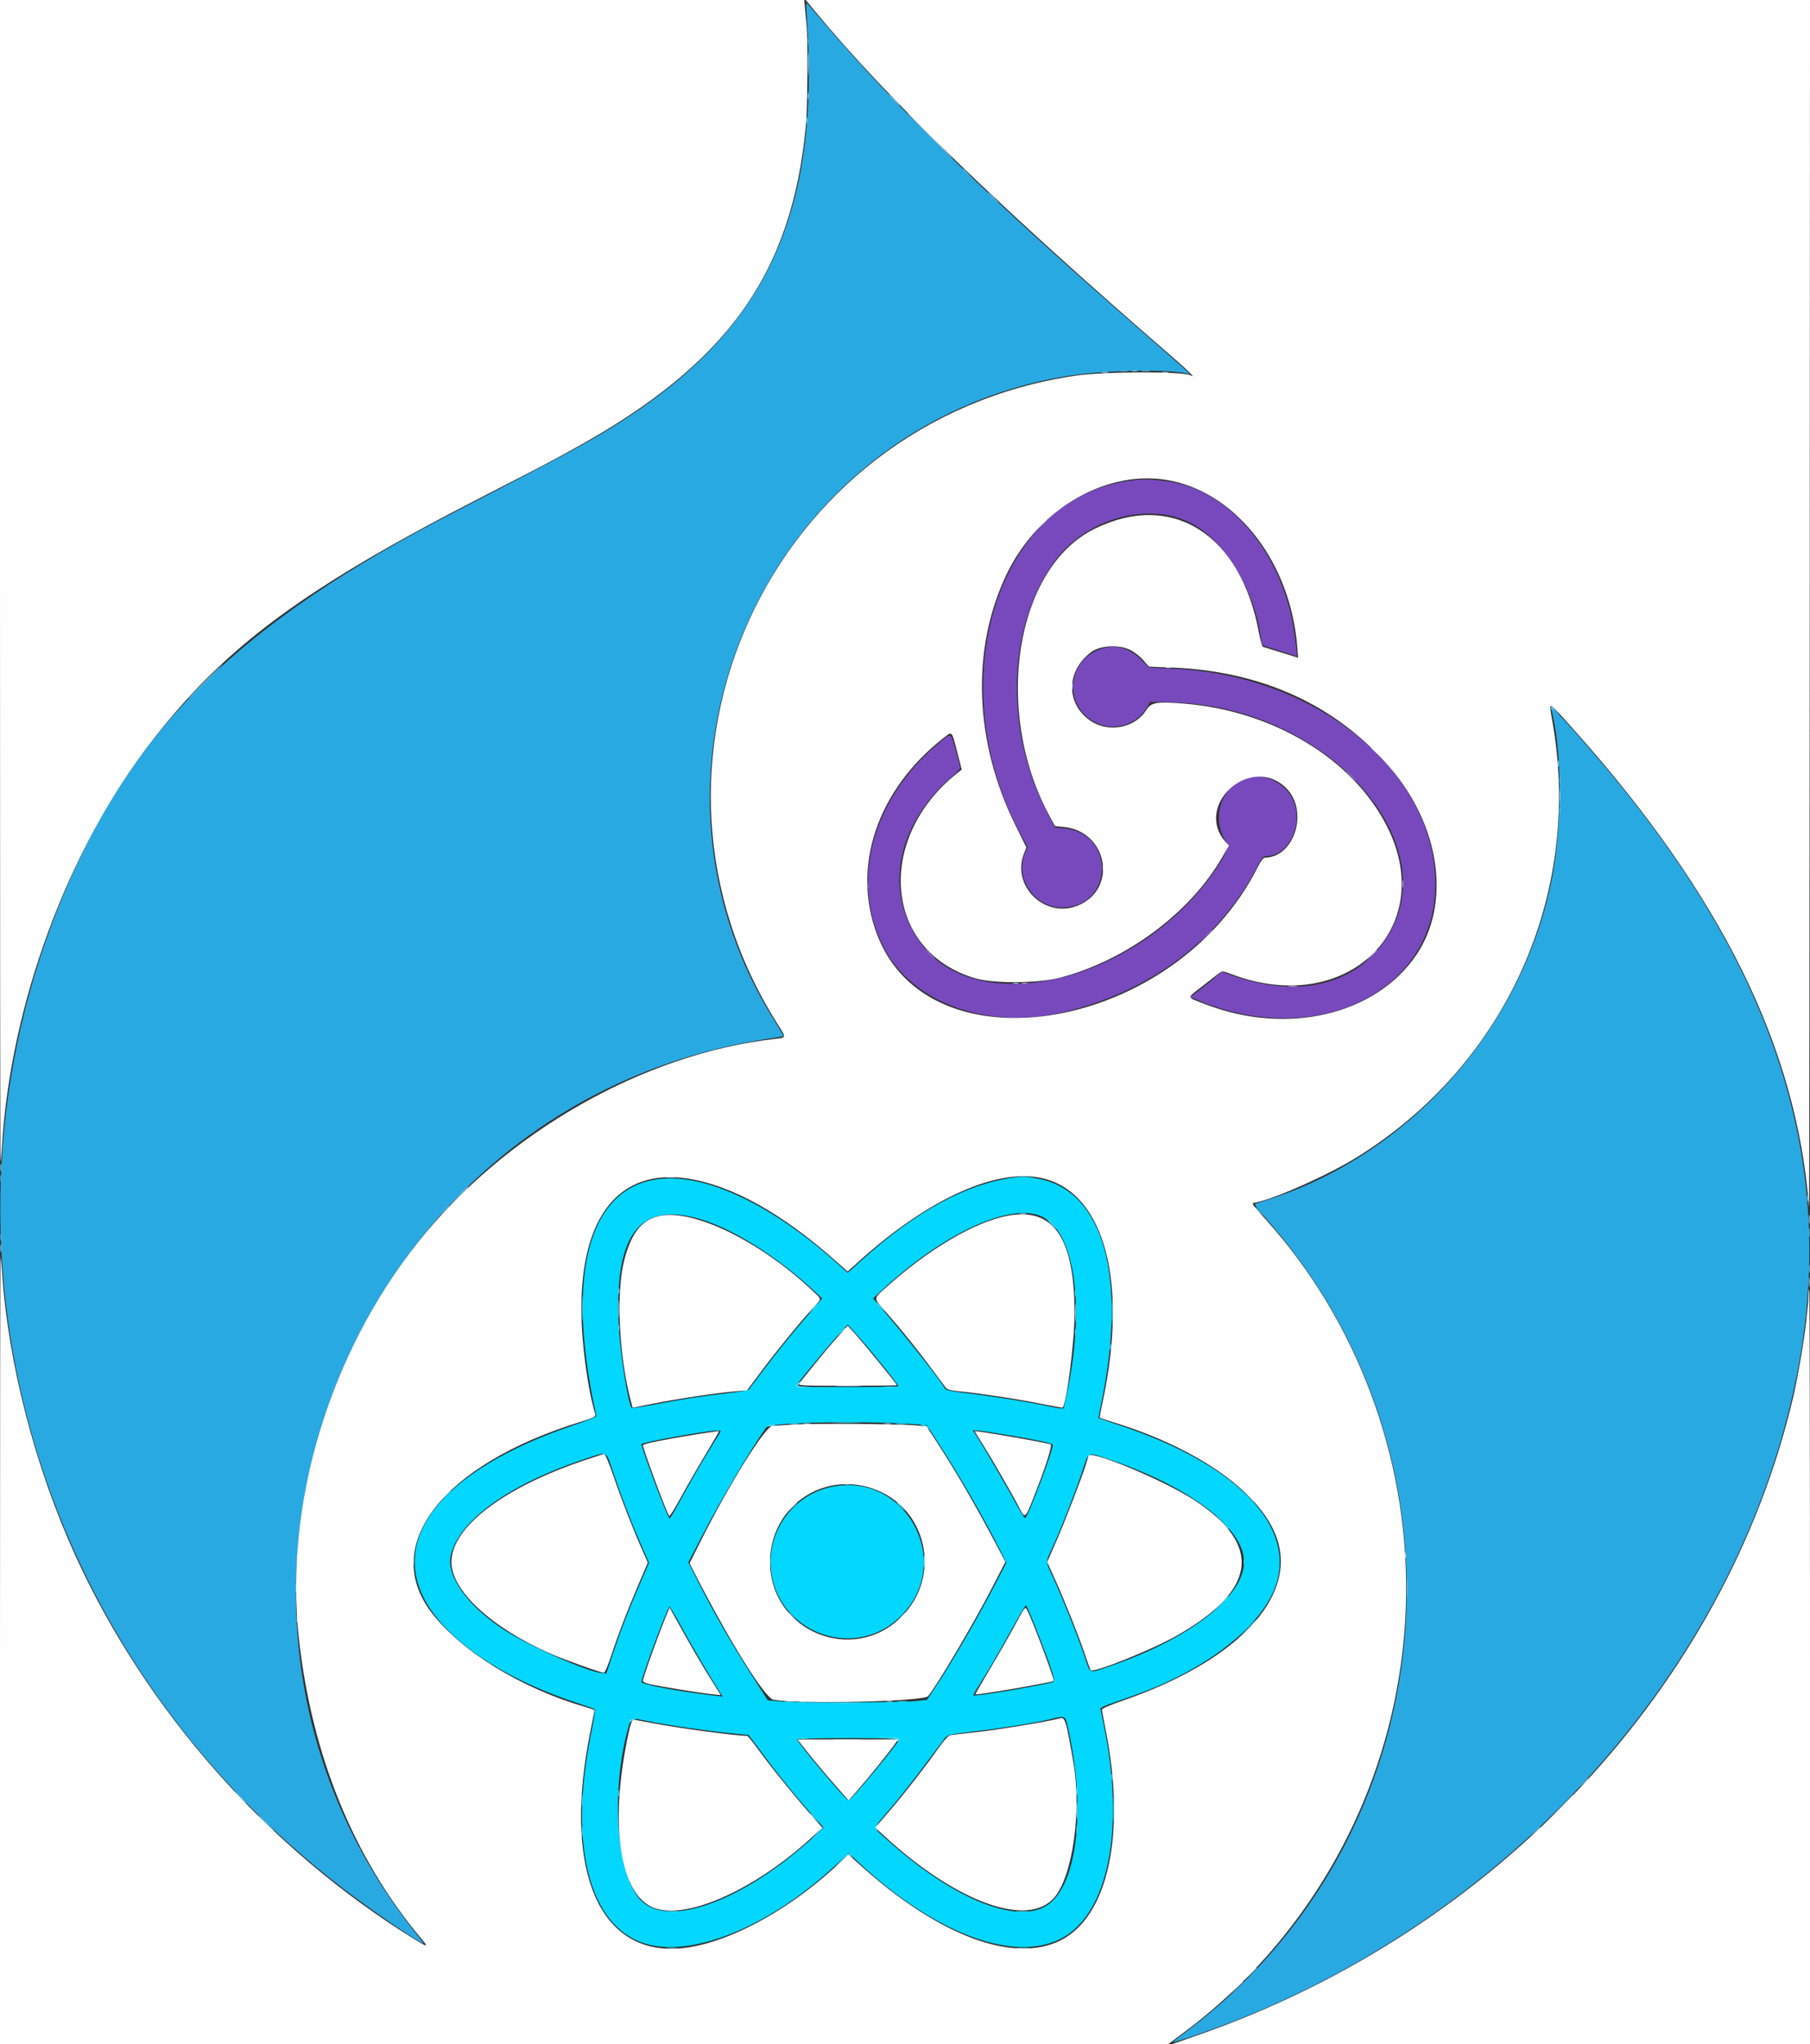 <svg id="svg" version="1.1" width="400" height="451.582" xmlns="http://www.w3.org/2000/svg" xmlns:xlink="http://www.w3.org/1999/xlink" style="display: block;"><rect width="100%" height="100%" fill="#333333" stroke="none"/><g id="svgg"><path id="path0" d="M250.730 106.079 C 220.465 109.059,207.252 150.829,225.834 184.786 L 227.095 187.091 226.556 188.355 C 224.175 193.938,228.614 200.526,234.712 200.459 C 246.160 200.332,246.613 184.088,235.199 183.006 L 233.090 182.806 230.939 178.521 C 221.827 160.367,222.794 137.728,233.282 123.724 C 240.187 114.503,253.732 110.763,263.098 115.491 C 270.480 119.217,277.291 130.294,278.603 140.708 C 278.800 142.271,278.945 142.560,279.643 142.770 C 281.553 143.347,285.686 144.661,286.158 144.843 C 286.729 145.062,286.730 145.168,286.125 140.470 C 283.795 122.376,271.562 107.802,257.409 106.260 C 253.649 105.851,253.179 105.838,250.730 106.079 M244.191 143.085 C 235.445 145.215,234.647 156.797,243.026 159.981 C 246.763 161.401,251.305 159.863,253.298 156.505 L 254.177 155.023 259.530 155.183 C 293.425 156.197,320.446 186.600,306.137 207.624 C 299.374 217.561,287.128 220.528,272.903 215.676 L 269.894 214.649 268.848 215.639 C 268.273 216.184,266.736 217.444,265.432 218.441 L 263.062 220.252 264.297 220.778 C 291.378 232.325,318.314 218.602,317.178 193.836 C 316.060 169.477,290.294 149.017,259.098 147.718 L 253.963 147.504 252.095 145.636 C 249.785 143.326,246.954 142.412,244.191 143.085 M207.137 164.422 C 192.667 176.779,187.925 194.518,195.198 209.083 C 201.306 221.313,217.795 227.475,234.387 223.727 C 253.971 219.303,269.710 207.543,277.983 191.154 C 278.685 189.763,279.192 189.132,279.608 189.132 C 286.149 189.132,289.063 178.786,283.848 174.074 C 275.632 166.652,265.060 176.963,271.192 186.417 C 272.074 187.776,266.715 195.568,261.272 200.842 C 242.414 219.116,214.504 222.928,203.735 208.701 C 195.137 197.344,197.899 182.220,210.543 171.413 C 211.525 170.575,212.277 169.729,212.216 169.535 C 212.154 169.340,211.705 167.656,211.217 165.793 C 210.134 161.658,210.306 161.716,207.137 164.422 " stroke="none" fill="#7749bd" fill-rule="evenodd"></path><path id="path1" d="M298.459 171.452 C 299.064 172.076,299.633 172.587,299.722 172.587 C 299.811 172.587,299.389 172.076,298.783 171.452 C 298.178 170.827,297.610 170.316,297.521 170.316 C 297.432 170.316,297.854 170.827,298.459 171.452 M191.803 195.620 C 191.803 196.245,191.870 196.500,191.951 196.188 C 192.033 195.876,192.033 195.365,191.951 195.053 C 191.870 194.740,191.803 194.996,191.803 195.620 M266.489 206.732 L 265.207 208.110 266.586 206.828 C 267.344 206.123,267.964 205.502,267.964 205.449 C 267.964 205.204,267.682 205.449,266.489 206.732 M205.353 210.706 C 205.958 211.330,206.526 211.841,206.616 211.841 C 206.705 211.841,206.282 211.330,205.677 210.706 C 205.072 210.081,204.504 209.570,204.414 209.570 C 204.325 209.570,204.748 210.081,205.353 210.706 " stroke="none" fill="#9571cc" fill-rule="evenodd"></path><path id="path2" d="M178.340 4.298 C 181.211 46.374,169.650 71.992,138.661 92.223 C 131.099 97.160,126.633 99.603,100.568 113.067 C 53.032 137.621,29.535 160.603,13.988 197.750 C -18.429 275.204,7.140 365.096,76.561 417.736 C 83.488 422.988,94.537 430.419,93.560 429.168 C 93.364 428.916,92.339 427.612,91.283 426.270 C 33.807 353.187,77.392 243.550,169.505 229.507 C 171.468 229.208,173.113 228.928,173.161 228.885 C 173.209 228.842,172.294 227.289,171.128 225.433 C 135.641 168.953,169.792 93.826,235.848 83.061 C 244.082 81.719,259.130 81.470,262.725 82.616 C 263.336 82.811,263.589 83.039,248.183 69.565 C 217.785 42.983,197.629 23.296,181.856 4.785 C 179.918 2.510,178.277 0.649,178.211 0.649 C 178.145 0.649,178.203 2.291,178.340 4.298 M342.692 156.247 C 345.190 164.604,345.342 181.786,343.024 193.787 C 336.620 226.945,311.397 255.361,279.643 265.191 C 278.662 265.495,277.662 265.806,277.421 265.883 C 277.136 265.974,277.767 266.900,279.228 268.534 C 327.452 322.494,319.645 405.583,262.301 448.685 C 260.598 449.965,259.205 451.052,259.205 451.102 C 259.205 451.377,267.887 448.381,273.317 446.232 C 330.443 423.625,375.487 376.376,392.699 321.006 C 408.735 269.421,397.973 222.994,358.671 174.209 C 352.152 166.117,342.348 155.097,342.692 156.247 " stroke="none" fill="#29a9e1" fill-rule="evenodd"></path><path id="path3" d="" stroke="none" fill="#a88bd4" fill-rule="evenodd"></path><path id="path4" d="M178.502 9.084 C 178.502 9.708,178.569 9.964,178.650 9.651 C 178.732 9.339,178.732 8.828,178.650 8.516 C 178.569 8.204,178.502 8.459,178.502 9.084 M197.405 22.060 C 198.102 22.774,198.745 23.358,198.834 23.358 C 198.923 23.358,198.426 22.774,197.729 22.060 C 197.032 21.346,196.389 20.762,196.300 20.762 C 196.211 20.762,196.708 21.346,197.405 22.060 M212.814 37.409 C 212.814 37.465,213.289 37.939,213.869 38.463 L 214.923 39.416 213.970 38.362 C 213.082 37.379,212.814 37.158,212.814 37.409 M219.303 43.633 C 219.908 44.258,220.476 44.769,220.565 44.769 C 220.654 44.769,220.232 44.258,219.627 43.633 C 219.022 43.009,218.453 42.498,218.364 42.498 C 218.275 42.498,218.697 43.009,219.303 43.633 M247.612 81.985 C 248.105 82.059,248.835 82.057,249.234 81.980 C 249.633 81.903,249.230 81.842,248.337 81.845 C 247.445 81.847,247.119 81.910,247.612 81.985 M252.478 81.985 C 252.971 82.059,253.701 82.057,254.100 81.980 C 254.499 81.903,254.096 81.842,253.204 81.845 C 252.311 81.847,251.985 81.910,252.478 81.985 M45.255 150.527 C 43.120 152.668,41.446 154.420,41.535 154.420 C 41.624 154.420,43.444 152.668,45.580 150.527 C 47.715 148.386,49.390 146.634,49.300 146.634 C 49.211 146.634,47.391 148.386,45.255 150.527 M342.708 156.448 C 342.580 156.671,342.598 156.742,342.748 156.605 C 342.898 156.469,343.469 156.761,344.016 157.254 L 345.012 158.151 344.059 157.097 C 342.968 155.889,343.017 155.912,342.708 156.448 M344.607 172.425 C 344.611 173.139,344.677 173.392,344.755 172.989 C 344.833 172.585,344.830 172.001,344.748 171.691 C 344.667 171.381,344.604 171.711,344.607 172.425 M344.607 179.238 C 344.611 179.951,344.677 180.205,344.755 179.802 C 344.833 179.398,344.830 178.814,344.748 178.504 C 344.667 178.194,344.604 178.524,344.607 179.238 M0.082 260.341 C 0.085 261.054,0.152 261.308,0.229 260.905 C 0.307 260.501,0.304 259.917,0.223 259.607 C 0.142 259.297,0.078 259.627,0.082 260.341 M98.114 267.397 L 97.161 268.451 98.216 267.498 C 99.199 266.610,99.419 266.342,99.169 266.342 C 99.113 266.342,98.638 266.817,98.114 267.397 M277.372 266.768 C 277.372 266.824,277.847 267.298,278.427 267.823 L 279.481 268.775 278.528 267.721 C 277.640 266.738,277.372 266.518,277.372 266.768 M399.768 272.344 C 399.771 273.236,399.834 273.562,399.908 273.069 C 399.983 272.576,399.981 271.846,399.904 271.447 C 399.827 271.048,399.766 271.452,399.768 272.344 M0.082 273.317 C 0.085 274.031,0.152 274.285,0.229 273.881 C 0.307 273.478,0.304 272.894,0.223 272.583 C 0.142 272.273,0.078 272.603,0.082 273.317 M399.764 280.292 C 399.764 281.095,399.827 281.423,399.905 281.022 C 399.982 280.620,399.982 279.964,399.905 279.562 C 399.827 279.161,399.764 279.489,399.764 280.292 M310.908 350.852 C 310.909 352.814,310.962 353.575,311.027 352.543 C 311.091 351.510,311.091 349.905,311.025 348.974 C 310.960 348.044,310.907 348.889,310.908 350.852 M65.300 350.852 C 65.302 351.744,65.365 352.070,65.440 351.577 C 65.514 351.084,65.512 350.354,65.435 349.955 C 65.358 349.556,65.297 349.959,65.300 350.852 M349.858 393.917 L 348.905 394.972 349.959 394.019 C 350.942 393.131,351.163 392.863,350.912 392.863 C 350.856 392.863,350.382 393.337,349.858 393.917 M53.041 397.080 C 53.738 397.794,54.381 398.378,54.471 398.378 C 54.560 398.378,54.063 397.794,53.366 397.080 C 52.669 396.367,52.026 395.783,51.936 395.783 C 51.847 395.783,52.344 396.367,53.041 397.080 M58.719 402.758 C 59.688 403.739,60.554 404.542,60.643 404.542 C 60.732 404.542,60.012 403.739,59.043 402.758 C 58.074 401.776,57.208 400.973,57.119 400.973 C 57.029 400.973,57.749 401.776,58.719 402.758 M339.152 404.623 L 338.200 405.677 339.254 404.724 C 340.237 403.836,340.457 403.569,340.207 403.569 C 340.151 403.569,339.676 404.043,339.152 404.623 " stroke="none" fill="#5ebee8" fill-rule="evenodd"></path><path id="path5" d="M229.991 116.058 L 228.873 117.275 230.089 116.157 C 231.222 115.116,231.455 114.842,231.207 114.842 C 231.153 114.842,230.606 115.389,229.991 116.058 M236.903 151.663 C 236.906 152.376,236.973 152.630,237.050 152.227 C 237.128 151.823,237.125 151.239,237.044 150.929 C 236.962 150.619,236.899 150.949,236.903 151.663 M309.902 195.296 C 309.902 196.099,309.965 196.427,310.042 196.026 C 310.120 195.624,310.120 194.968,310.042 194.566 C 309.965 194.165,309.902 194.493,309.902 195.296 M302.983 211.111 L 301.865 212.328 303.082 211.210 C 303.751 210.595,304.298 210.047,304.298 209.993 C 304.298 209.745,304.024 209.979,302.983 211.111 M225.872 217.255 C 226.184 217.337,226.695 217.337,227.007 217.255 C 227.320 217.174,227.064 217.107,226.440 217.107 C 225.815 217.107,225.560 217.174,225.872 217.255 M284.919 217.913 C 285.412 217.988,286.142 217.986,286.541 217.909 C 286.940 217.832,286.537 217.771,285.645 217.773 C 284.753 217.776,284.426 217.839,284.919 217.913 M223.439 225.052 C 224.019 225.124,224.968 225.124,225.547 225.052 C 226.127 224.980,225.653 224.921,224.493 224.921 C 223.333 224.921,222.859 224.980,223.439 225.052 " stroke="none" fill="#bea5de" fill-rule="evenodd"></path><path id="path6" d="M224.331 260.077 C 213.562 261.473,202.366 267.557,190.103 278.675 L 187.343 281.177 185.399 279.415 C 173.782 268.883,161.744 262.098,152.071 260.630 C 131.692 257.538,123.920 277.527,131.796 312.777 C 131.839 312.968,129.611 313.886,126.845 314.816 C 96.894 324.891,84.730 340.911,95.533 356.050 C 101.292 364.121,112.680 371.287,127.494 376.160 C 129.546 376.835,131.326 377.475,131.450 377.583 C 131.574 377.690,131.187 380.199,130.590 383.159 C 125.436 408.713,130.651 426.875,143.951 429.694 C 154.639 431.958,171.118 424.766,184.852 411.842 L 187.547 409.306 189.069 410.756 C 206.065 426.944,224.035 433.802,234.642 428.149 C 244.949 422.655,248.644 403.998,243.945 381.174 C 243.560 379.306,243.223 377.641,243.196 377.473 C 243.169 377.306,243.950 376.882,244.931 376.533 C 245.912 376.183,248.540 375.250,250.770 374.459 C 267.456 368.547,280.148 358.216,282.385 348.725 C 285.397 335.945,272.232 323.126,247.689 314.942 C 245.012 314.049,242.796 313.295,242.765 313.266 C 242.733 313.236,242.923 312.192,243.188 310.945 C 249.265 282.303,244.035 263.107,229.405 260.363 C 226.721 259.859,226.227 259.832,224.331 260.077 M153.587 268.979 C 161.089 270.852,171.454 277.249,180.122 285.358 L 181.695 286.829 180.791 287.906 C 180.293 288.498,178.237 290.911,176.220 293.268 C 174.204 295.625,171.008 299.618,169.118 302.142 C 167.228 304.666,165.582 306.845,165.460 306.984 C 165.338 307.122,163.351 307.456,161.045 307.726 C 154.890 308.446,150.999 309.043,145.080 310.178 C 142.173 310.736,139.724 311.122,139.639 311.036 C 138.751 310.148,136.905 298.044,136.677 291.613 C 136.011 272.861,141.218 265.892,153.587 268.979 M230.525 268.860 C 237.482 272.463,239.749 288.232,235.987 306.863 C 235.540 309.077,235.109 310.993,235.030 311.122 C 234.951 311.250,233.314 311.012,231.393 310.593 C 227.202 309.679,219.090 308.390,213.318 307.721 C 210.703 307.418,209.030 307.078,208.885 306.821 C 207.716 304.747,200.078 295.120,193.877 287.906 L 192.944 286.821 194.963 284.952 C 208.787 272.154,223.782 265.369,230.525 268.860 M190.335 295.945 C 193.484 299.553,198.540 305.874,198.540 306.203 C 198.540 306.315,193.431 306.407,187.186 306.407 C 180.941 306.407,175.831 306.360,175.831 306.303 C 175.831 305.898,186.988 292.620,187.327 292.620 C 187.385 292.620,188.738 294.116,190.335 295.945 M201.747 314.574 L 204.792 314.782 207.445 318.867 C 212.074 325.997,217.853 336.030,220.974 342.356 L 222.384 345.215 220.438 348.999 C 216.457 356.737,210.497 367.029,206.590 372.912 L 204.866 375.507 202.433 375.766 C 199.145 376.116,176.778 376.195,172.837 375.870 L 169.679 375.609 166.212 370.205 C 161.953 363.567,157.763 356.289,154.546 349.943 L 152.111 345.141 155.004 339.562 C 159.266 331.341,166.537 319.064,169.404 315.248 C 170.182 314.212,190.282 313.793,201.747 314.574 M159.286 316.123 C 159.286 316.202,158.433 317.626,157.391 319.286 C 155.177 322.811,152.289 327.817,149.897 332.279 C 148.964 334.019,148.089 335.442,147.952 335.442 C 147.587 335.442,141.768 319.977,141.768 319.006 C 141.768 318.632,155.644 316.113,158.232 316.016 C 158.812 315.995,159.286 316.043,159.286 316.123 M222.602 316.975 C 229.238 318.089,232.247 318.733,232.631 319.123 C 233.049 319.544,227.203 335.145,226.554 335.341 C 226.402 335.387,225.408 333.805,224.346 331.826 C 222.561 328.500,216.970 318.938,215.601 316.869 L 215.011 315.977 215.834 315.977 C 216.286 315.977,219.332 316.426,222.602 316.975 M135.625 325.567 C 137.416 330.881,139.422 336.063,141.749 341.384 L 143.425 345.217 141.168 350.468 C 138.619 356.396,137.045 360.508,135.245 365.937 L 134.007 369.667 133.008 369.583 C 129.725 369.307,116.511 363.425,111.089 359.827 C 103.244 354.621,98.613 348.096,99.609 343.651 C 101.346 335.898,112.550 327.829,129.278 322.283 C 134.480 320.559,133.822 320.219,135.625 325.567 M245.271 322.420 C 262.838 328.341,274.936 337.555,274.936 345.012 C 274.936 352.676,262.840 362.079,245.265 368.075 C 240.469 369.711,241.008 369.912,239.726 366.015 C 238.459 362.166,234.651 352.626,232.721 348.467 C 231.012 344.784,231.021 345.232,232.581 341.856 C 234.348 338.032,237.802 329.196,239.242 324.818 C 240.649 320.540,240.211 320.715,245.271 322.420 M183.617 328.488 C 175.899 330.154,170.316 337.090,170.316 345.012 C 170.316 360.071,188.602 367.587,199.193 356.880 C 211.009 344.937,200.039 324.941,183.617 328.488 M229.138 360.204 C 232.299 368.228,233.276 371.240,232.806 371.509 C 231.871 372.043,215.445 374.836,215.122 374.515 C 215.053 374.447,215.583 373.474,216.299 372.354 C 218.428 369.023,220.333 365.767,223.514 360.016 C 225.167 357.028,226.611 354.584,226.723 354.587 C 226.835 354.589,227.921 357.117,229.138 360.204 M150.687 359.530 C 152.886 363.572,157.303 371.063,159.130 373.850 L 159.745 374.787 157.813 374.560 C 149.935 373.633,141.768 372.115,141.768 371.577 C 141.768 370.468,147.557 354.909,147.970 354.907 C 148.081 354.907,149.303 356.987,150.687 359.530 M235.975 381.454 C 239.833 398.415,238.340 414.641,232.421 420.098 C 226.277 425.761,211.681 420.338,196.375 406.706 C 192.746 403.474,192.708 404.279,196.710 399.573 C 198.559 397.399,201.880 393.205,204.091 390.253 C 206.301 387.300,208.402 384.498,208.759 384.026 C 209.377 383.207,209.683 383.134,215.247 382.477 C 221.520 381.736,228.968 380.540,232.117 379.769 C 235.447 378.953,235.402 378.933,235.975 381.454 M143.130 380.191 C 147.267 381.042,156.268 382.361,161.311 382.854 L 165.444 383.259 168.974 387.980 C 172.581 392.804,176.722 397.861,180.146 401.622 L 182.065 403.731 180.002 405.621 C 164.262 420.049,147.493 426.152,141.490 419.639 C 135.935 413.613,134.873 393.951,139.347 379.968 C 139.514 379.447,139.518 379.447,143.130 380.191 M198.783 384.162 C 198.356 385.327,188.061 397.729,187.523 397.729 C 186.958 397.729,176.156 384.883,176.156 384.212 C 176.156 384.063,181.265 383.942,187.510 383.942 C 193.755 383.942,198.828 384.041,198.783 384.162 " stroke="none" fill="#01d7ff" fill-rule="evenodd"></path><path id="path7" d="M232.279 270.397 C 232.884 271.022,233.453 271.533,233.542 271.533 C 233.631 271.533,233.209 271.022,232.603 270.397 C 231.998 269.773,231.430 269.262,231.341 269.262 C 231.251 269.262,231.674 269.773,232.279 270.397 M136.653 285.158 C 136.653 285.783,136.719 286.038,136.801 285.726 C 136.883 285.414,136.883 284.903,136.801 284.590 C 136.719 284.278,136.653 284.534,136.653 285.158 M237.551 285.645 C 237.555 286.358,237.621 286.612,237.699 286.209 C 237.777 285.805,237.774 285.221,237.692 284.911 C 237.611 284.601,237.548 284.931,237.551 285.645 M128.594 289.051 C 128.594 291.460,128.645 292.445,128.708 291.241 C 128.770 290.036,128.770 288.066,128.708 286.861 C 128.645 285.657,128.594 286.642,128.594 289.051 M245.708 289.862 C 245.708 292.360,245.759 293.339,245.821 292.038 C 245.883 290.736,245.882 288.693,245.820 287.496 C 245.758 286.299,245.707 287.364,245.708 289.862 M193.674 287.855 C 193.674 287.911,194.148 288.385,194.728 288.909 L 195.783 289.862 194.830 288.808 C 193.942 287.825,193.674 287.604,193.674 287.855 M179.542 289.132 L 178.589 290.187 179.643 289.234 C 180.223 288.710,180.697 288.235,180.697 288.179 C 180.697 287.929,180.430 288.149,179.542 289.132 M136.659 293.431 C 136.663 294.144,136.729 294.398,136.807 293.995 C 136.884 293.591,136.882 293.007,136.800 292.697 C 136.719 292.387,136.656 292.717,136.659 293.431 M185.705 294.323 L 184.753 295.377 185.807 294.424 C 186.387 293.900,186.861 293.426,186.861 293.370 C 186.861 293.119,186.594 293.340,185.705 294.323 M237.551 294.404 C 237.555 295.118,237.621 295.371,237.699 294.968 C 237.777 294.564,237.774 293.980,237.692 293.670 C 237.611 293.360,237.548 293.690,237.551 294.404 M245.331 297.486 C 245.331 298.110,245.398 298.366,245.479 298.054 C 245.561 297.741,245.561 297.230,245.479 296.918 C 245.398 296.606,245.331 296.861,245.331 297.486 M176.221 305.661 C 175.489 306.392,175.832 306.569,177.859 306.508 L 179.886 306.447 177.995 306.329 C 176.389 306.229,176.163 306.140,176.494 305.741 C 176.965 305.174,176.766 305.116,176.221 305.661 M195.208 306.479 C 195.784 306.551,196.805 306.552,197.479 306.482 C 198.152 306.411,197.680 306.353,196.431 306.351 C 195.182 306.350,194.632 306.407,195.208 306.479 M184.509 314.272 C 185.981 314.332,188.390 314.332,189.862 314.272 C 191.334 314.212,190.130 314.163,187.186 314.163 C 184.242 314.163,183.037 314.212,184.509 314.272 M174.615 314.588 C 175.105 314.662,175.908 314.662,176.399 314.588 C 176.890 314.513,176.488 314.452,175.507 314.452 C 174.526 314.452,174.124 314.513,174.615 314.588 M198.140 314.590 C 198.724 314.663,199.599 314.661,200.087 314.587 C 200.574 314.513,200.097 314.454,199.027 314.456 C 197.956 314.458,197.557 314.518,198.140 314.590 M169.542 314.945 C 169.451 315.091,169.808 315.148,170.333 315.071 C 170.859 314.994,171.290 314.874,171.290 314.805 C 171.290 314.558,169.702 314.685,169.542 314.945 M203.893 314.914 C 204.250 315.002,204.761 315.241,205.028 315.444 C 205.452 315.767,205.457 315.741,205.070 315.247 C 204.825 314.935,204.314 314.697,203.934 314.717 C 203.279 314.753,203.277 314.763,203.893 314.914 M98.439 330.333 L 97.486 331.387 98.540 330.434 C 99.523 329.546,99.744 329.278,99.493 329.278 C 99.437 329.278,98.963 329.753,98.439 330.333 M198.216 331.975 C 198.216 332.031,198.690 332.505,199.270 333.029 L 200.324 333.982 199.372 332.928 C 198.483 331.945,198.216 331.724,198.216 331.975 M204.162 345.012 C 204.163 346.261,204.222 346.732,204.292 346.059 C 204.362 345.386,204.361 344.364,204.289 343.788 C 204.218 343.212,204.160 343.763,204.162 345.012 M170.074 345.012 C 170.077 345.726,170.144 345.980,170.221 345.576 C 170.299 345.173,170.296 344.589,170.215 344.278 C 170.134 343.968,170.070 344.298,170.074 345.012 M274.859 345.012 C 274.862 345.726,274.929 345.980,275.006 345.576 C 275.084 345.173,275.081 344.589,275.000 344.278 C 274.919 343.968,274.855 344.298,274.859 345.012 M269.736 354.339 L 268.127 356.042 269.830 354.432 C 271.412 352.936,271.682 352.636,271.440 352.636 C 271.388 352.636,270.622 353.402,269.736 354.339 M199.006 357.259 L 198.054 358.313 199.108 357.360 C 199.688 356.836,200.162 356.362,200.162 356.306 C 200.162 356.055,199.895 356.276,199.006 357.259 M275.416 360.016 L 273.317 362.206 275.507 360.107 C 277.541 358.157,277.845 357.826,277.606 357.826 C 277.556 357.826,276.571 358.812,275.416 360.016 M173.485 375.904 C 174.068 375.976,174.944 375.975,175.432 375.901 C 175.919 375.827,175.442 375.768,174.371 375.770 C 173.301 375.771,172.902 375.832,173.485 375.904 M198.465 375.904 C 199.048 375.976,199.924 375.975,200.411 375.901 C 200.899 375.827,200.422 375.768,199.351 375.770 C 198.281 375.771,197.882 375.832,198.465 375.904 M184.006 376.235 C 185.559 376.294,188.186 376.294,189.846 376.235 C 191.505 376.176,190.235 376.128,187.024 376.128 C 183.812 376.127,182.454 376.175,184.006 376.235 M139.389 379.778 C 139.270 379.897,139.175 380.153,139.178 380.346 C 139.181 380.584,139.260 380.579,139.421 380.329 C 139.552 380.127,139.951 379.889,140.308 379.799 C 140.936 379.643,140.935 379.636,140.281 379.600 C 139.909 379.579,139.508 379.659,139.389 379.778 M176.890 384.012 C 177.383 384.087,178.113 384.085,178.512 384.008 C 178.911 383.931,178.508 383.870,177.616 383.872 C 176.723 383.875,176.397 383.938,176.890 384.012 M196.522 384.020 C 197.905 384.098,198.488 384.251,198.337 384.494 C 198.203 384.711,198.264 384.761,198.490 384.621 C 199.381 384.071,198.713 383.784,196.675 383.842 L 194.485 383.904 196.522 384.020 M245.655 392.539 C 245.655 393.163,245.722 393.418,245.804 393.106 C 245.885 392.794,245.885 392.283,245.804 391.971 C 245.722 391.659,245.655 391.914,245.655 392.539 M237.887 395.620 C 237.889 396.513,237.952 396.839,238.027 396.346 C 238.101 395.853,238.099 395.123,238.022 394.724 C 237.945 394.325,237.884 394.728,237.887 395.620 M136.653 396.107 C 136.653 396.732,136.719 396.987,136.801 396.675 C 136.883 396.363,136.883 395.852,136.801 395.539 C 136.719 395.227,136.653 395.483,136.653 396.107 M246.032 399.838 C 246.033 402.336,246.084 403.315,246.145 402.013 C 246.207 400.712,246.207 398.668,246.145 397.472 C 246.082 396.275,246.032 397.340,246.032 399.838 M128.571 397.729 C 128.571 398.889,128.630 399.363,128.702 398.783 C 128.774 398.204,128.774 397.255,128.702 396.675 C 128.630 396.095,128.571 396.569,128.571 397.729 M179.075 400.750 C 179.075 400.806,179.550 401.281,180.130 401.805 L 181.184 402.758 180.231 401.703 C 179.343 400.720,179.075 400.500,179.075 400.750 M128.568 404.704 C 128.569 405.775,128.630 406.173,128.702 405.590 C 128.774 405.007,128.773 404.131,128.699 403.644 C 128.625 403.156,128.566 403.633,128.568 404.704 M237.882 404.217 C 237.882 405.020,237.946 405.349,238.023 404.947 C 238.100 404.546,238.100 403.889,238.023 403.487 C 237.946 403.086,237.882 403.414,237.882 404.217 M180.520 404.947 L 179.238 406.326 180.616 405.044 C 181.899 403.851,182.144 403.569,181.899 403.569 C 181.846 403.569,181.225 404.189,180.520 404.947 M185.875 410.949 L 184.428 412.490 185.954 411.059 C 187.325 409.773,187.539 409.674,188.062 410.085 C 188.594 410.503,188.606 410.493,188.200 409.976 C 187.580 409.184,187.499 409.218,185.875 410.949 M147.526 422.295 C 148.106 422.367,149.055 422.367,149.635 422.295 C 150.215 422.223,149.740 422.164,148.581 422.164 C 147.421 422.164,146.946 422.223,147.526 422.295 M224.729 422.294 C 225.305 422.366,226.327 422.367,227.000 422.297 C 227.673 422.227,227.202 422.168,225.953 422.166 C 224.704 422.165,224.153 422.222,224.729 422.294 M147.532 430.405 C 148.115 430.478,148.991 430.476,149.479 430.402 C 149.966 430.328,149.489 430.269,148.418 430.271 C 147.348 430.273,146.949 430.333,147.532 430.405 M224.899 430.407 C 225.568 430.477,226.663 430.477,227.332 430.407 C 228.001 430.337,227.453 430.279,226.115 430.279 C 224.777 430.279,224.230 430.337,224.899 430.407 " stroke="none" fill="#46e2ff" fill-rule="evenodd"></path><path id="path8" d="M178.553 14.112 C 178.553 16.431,178.605 17.338,178.667 16.126 C 178.730 14.914,178.730 13.016,178.666 11.909 C 178.603 10.801,178.552 11.792,178.553 14.112 M178.508 21.249 C 178.512 21.963,178.578 22.216,178.656 21.813 C 178.734 21.409,178.731 20.825,178.649 20.515 C 178.568 20.205,178.505 20.535,178.508 21.249 M205.353 30.008 C 208.114 32.774,210.446 35.036,210.536 35.036 C 210.625 35.036,208.439 32.774,205.677 30.008 C 202.916 27.242,200.584 24.980,200.494 24.980 C 200.405 24.980,202.592 27.242,205.353 30.008 M178.177 26.602 C 178.177 27.226,178.244 27.482,178.326 27.170 C 178.407 26.857,178.407 26.346,178.326 26.034 C 178.244 25.722,178.177 25.977,178.177 26.602 M250.203 81.975 C 250.515 82.057,251.026 82.057,251.338 81.975 C 251.650 81.894,251.395 81.827,250.770 81.827 C 250.146 81.827,249.891 81.894,250.203 81.975 M243.556 82.306 C 243.960 82.383,244.544 82.380,244.854 82.299 C 245.164 82.218,244.834 82.154,244.120 82.158 C 243.406 82.162,243.153 82.228,243.556 82.306 M256.857 82.306 C 257.261 82.383,257.844 82.380,258.155 82.299 C 258.465 82.218,258.135 82.154,257.421 82.158 C 256.707 82.162,256.453 82.228,256.857 82.306 M273.479 113.970 C 273.479 114.026,273.954 114.500,274.534 115.024 L 275.588 115.977 274.635 114.923 C 273.747 113.940,273.479 113.719,273.479 113.970 M257.664 147.507 C 257.976 147.588,258.487 147.588,258.800 147.507 C 259.112 147.425,258.856 147.358,258.232 147.358 C 257.607 147.358,257.352 147.425,257.664 147.507 M303.001 165.227 C 303.001 165.283,303.475 165.758,304.055 166.282 L 305.109 167.234 304.157 166.180 C 303.268 165.197,303.001 164.977,303.001 165.227 M344.276 168.694 C 344.276 169.319,344.343 169.574,344.425 169.262 C 344.506 168.950,344.506 168.439,344.425 168.127 C 344.343 167.814,344.276 168.070,344.276 168.694 M344.635 175.831 C 344.635 177.170,344.692 177.717,344.762 177.048 C 344.832 176.379,344.832 175.284,344.762 174.615 C 344.692 173.946,344.635 174.493,344.635 175.831 M243.709 191.727 C 243.709 192.352,243.775 192.607,243.857 192.295 C 243.939 191.983,243.939 191.472,243.857 191.160 C 243.775 190.848,243.709 191.103,243.709 191.727 M223.925 217.255 C 224.238 217.337,224.749 217.337,225.061 217.255 C 225.373 217.174,225.118 217.107,224.493 217.107 C 223.869 217.107,223.613 217.174,223.925 217.255 M0.088 257.908 C 0.088 258.710,0.152 259.039,0.229 258.637 C 0.306 258.236,0.306 257.579,0.229 257.178 C 0.152 256.776,0.088 257.105,0.088 257.908 M147.369 260.087 C 147.862 260.161,148.592 260.159,148.991 260.082 C 149.390 260.005,148.986 259.944,148.094 259.947 C 147.202 259.949,146.875 260.012,147.369 260.087 M101.207 264.315 L 99.108 266.504 101.298 264.405 C 103.332 262.455,103.636 262.125,103.397 262.125 C 103.347 262.125,102.362 263.110,101.207 264.315 M399.426 264.720 C 399.426 265.345,399.493 265.600,399.575 265.288 C 399.656 264.976,399.656 264.465,399.575 264.152 C 399.493 263.840,399.426 264.096,399.426 264.720 M225.547 268.188 C 225.860 268.270,226.371 268.270,226.683 268.188 C 226.995 268.106,226.740 268.040,226.115 268.040 C 225.491 268.040,225.235 268.106,225.547 268.188 M399.768 269.424 C 399.771 270.316,399.834 270.643,399.908 270.150 C 399.983 269.657,399.981 268.927,399.904 268.528 C 399.827 268.129,399.766 268.532,399.768 269.424 M0.088 275.750 C 0.088 276.553,0.152 276.882,0.229 276.480 C 0.306 276.079,0.306 275.422,0.229 275.020 C 0.152 274.619,0.088 274.947,0.088 275.750 M399.773 283.212 C 399.773 284.193,399.834 284.594,399.908 284.104 C 399.982 283.613,399.982 282.810,399.908 282.320 C 399.834 281.829,399.773 282.230,399.773 283.212 M136.696 289.213 C 136.697 290.998,136.751 291.686,136.817 290.743 C 136.883 289.801,136.882 288.341,136.815 287.499 C 136.749 286.658,136.695 287.429,136.696 289.213 M237.590 290.024 C 237.590 291.898,237.643 292.664,237.709 291.727 C 237.774 290.791,237.774 289.258,237.709 288.321 C 237.643 287.384,237.590 288.151,237.590 290.024 M185.011 306.162 C 186.402 306.223,188.592 306.223,189.877 306.161 C 191.162 306.100,190.024 306.050,187.348 306.050 C 184.672 306.051,183.620 306.101,185.011 306.162 M177.700 314.585 C 178.104 314.662,178.688 314.659,178.998 314.578 C 179.308 314.497,178.978 314.433,178.264 314.437 C 177.551 314.441,177.297 314.507,177.700 314.585 M195.543 314.585 C 195.947 314.662,196.531 314.659,196.841 314.578 C 197.151 314.497,196.821 314.433,196.107 314.437 C 195.393 314.441,195.140 314.507,195.543 314.585 M186.618 327.880 C 186.930 327.961,187.441 327.961,187.753 327.880 C 188.066 327.798,187.810 327.731,187.186 327.731 C 186.561 327.731,186.306 327.798,186.618 327.880 M275.737 330.333 C 276.532 331.180,277.226 331.873,277.278 331.873 C 277.521 331.873,277.264 331.582,275.831 330.238 L 274.290 328.792 275.737 330.333 M174.841 333.090 L 173.723 334.307 174.939 333.189 C 176.072 332.148,176.305 331.873,176.057 331.873 C 176.003 331.873,175.455 332.421,174.841 333.090 M269.897 336.172 C 271.242 337.604,271.533 337.862,271.533 337.618 C 271.533 337.566,270.839 336.873,269.992 336.077 L 268.451 334.631 269.897 336.172 M310.538 343.552 C 310.538 344.177,310.604 344.432,310.686 344.120 C 310.768 343.808,310.768 343.297,310.686 342.985 C 310.604 342.672,310.538 342.928,310.538 343.552 M65.624 344.363 C 65.626 345.255,65.689 345.582,65.764 345.089 C 65.839 344.596,65.837 343.866,65.760 343.467 C 65.683 343.068,65.622 343.471,65.624 344.363 M91.248 344.850 C 91.248 345.653,91.311 345.981,91.389 345.580 C 91.466 345.178,91.466 344.521,91.389 344.120 C 91.311 343.719,91.248 344.047,91.248 344.850 M174.209 356.306 C 174.209 356.362,174.684 356.836,175.264 357.360 L 176.318 358.313 175.365 357.259 C 174.477 356.276,174.209 356.055,174.209 356.306 M65.613 357.664 C 65.617 358.378,65.683 358.632,65.761 358.228 C 65.838 357.825,65.835 357.241,65.754 356.931 C 65.673 356.620,65.609 356.951,65.613 357.664 M176.727 375.899 C 177.131 375.976,177.715 375.973,178.025 375.892 C 178.335 375.811,178.005 375.747,177.291 375.751 C 176.577 375.755,176.324 375.821,176.727 375.899 M196.026 375.893 C 196.338 375.974,196.849 375.974,197.161 375.893 C 197.474 375.811,197.218 375.744,196.594 375.744 C 195.969 375.744,195.714 375.811,196.026 375.893 M184.672 384.345 C 186.054 384.406,188.317 384.406,189.700 384.345 C 191.083 384.284,189.951 384.234,187.186 384.234 C 184.420 384.234,183.289 384.284,184.672 384.345 M344.681 399.432 L 341.768 402.433 344.769 399.520 C 347.556 396.815,347.917 396.431,347.682 396.431 C 347.633 396.431,346.283 397.782,344.681 399.432 M237.911 400.000 C 237.911 401.695,237.966 402.388,238.032 401.541 C 238.099 400.693,238.099 399.307,238.032 398.459 C 237.966 397.612,237.911 398.305,237.911 400.000 M276.222 436.091 L 274.939 437.470 276.318 436.187 C 277.076 435.482,277.697 434.861,277.697 434.808 C 277.697 434.563,277.414 434.809,276.222 436.091 M273.302 439.011 L 272.019 440.389 273.398 439.107 C 274.157 438.402,274.777 437.781,274.777 437.728 C 274.777 437.483,274.494 437.728,273.302 439.011 " stroke="none" fill="#94d4f1" fill-rule="evenodd"></path><path id="path9" d="M-0.000 128.359 C -0.000 198.956,0.053 256.657,0.119 256.583 C 0.184 256.509,0.329 254.954,0.441 253.129 C 2.377 221.564,15.034 187.447,33.676 163.541 C 49.987 142.627,67.262 129.902,107.056 109.492 C 120.311 102.693,121.137 102.260,127.007 99.019 C 160.824 80.347,175.043 60.470,178.116 27.575 C 178.455 23.946,178.567 9.060,178.279 5.935 C 178.200 5.080,178.044 3.394,177.931 2.190 L 177.726 0.000 88.863 0.000 L 0.000 0.000 -0.000 128.359 M180.076 2.441 C 196.185 21.915,221.003 45.913,259.205 78.952 C 262.647 81.929,264.414 83.700,263.181 82.938 C 261.664 82.001,243.974 82.046,237.546 83.003 C 169.859 93.083,135.284 168.709,171.977 226.426 C 173.793 229.282,173.811 229.211,171.216 229.503 C 142.208 232.772,111.657 250.184,92.338 274.460 C 72.777 299.039,62.791 332.240,66.046 361.882 C 68.876 387.662,78.123 410.372,93.026 428.143 C 94.777 430.231,94.623 430.249,91.511 428.322 C 59.096 408.250,32.239 377.852,16.619 343.552 C 7.685 323.935,1.790 301.112,0.448 280.941 C 0.335 279.246,0.188 277.798,0.121 277.724 C 0.055 277.649,0.000 316.737,0.000 364.585 L 0.000 451.582 129.070 451.582 L 258.140 451.582 261.674 448.939 C 292.251 426.070,310.399 390.161,310.751 351.825 C 311.029 321.643,299.815 291.778,279.844 269.513 C 276.274 265.533,276.440 265.831,277.658 265.588 C 281.992 264.721,293.745 259.448,299.944 255.589 C 332.893 235.078,349.729 197.627,343.107 159.575 C 342.245 154.620,341.804 154.476,347.701 161.071 C 380.430 197.669,397.109 231.489,399.776 266.667 C 399.837 267.470,399.912 207.798,399.943 134.063 L 400.000 0.000 289.029 -0.000 L 178.057 -0.000 180.076 2.441 M259.000 106.242 C 273.747 109.366,285.272 124.651,286.690 142.962 L 286.870 145.291 283.176 144.142 C 281.144 143.510,279.319 142.949,279.122 142.895 C 278.924 142.841,278.514 141.434,278.211 139.768 C 274.240 117.969,258.951 108.347,241.809 116.859 C 224.435 125.487,219.436 156.780,231.741 179.886 L 233.123 182.482 235.053 182.671 C 244.966 183.642,247.109 196.710,237.919 200.148 C 230.725 202.840,223.479 195.571,226.309 188.500 L 226.827 187.205 224.380 182.248 C 215.289 163.831,214.563 143.391,222.416 126.937 C 229.488 112.121,245.091 103.295,259.000 106.242 M249.647 143.509 C 250.553 143.930,251.871 144.940,252.603 145.771 L 253.925 147.273 258.740 147.451 C 278.907 148.197,295.463 155.812,307.399 169.830 C 318.333 182.671,320.647 199.664,312.998 210.952 C 303.989 224.246,284.421 228.810,266.356 221.831 C 262.090 220.182,262.158 220.616,265.734 217.843 C 267.345 216.594,268.985 215.311,269.379 214.992 C 270.073 214.432,270.170 214.441,272.314 215.248 C 297.473 224.718,317.939 205.174,306.533 182.572 C 299.011 167.666,281.329 156.984,261.589 155.421 C 255.594 154.947,254.373 155.155,253.338 156.826 C 250.870 160.814,245.022 161.953,241.006 159.227 C 235.515 155.500,235.567 148.258,241.116 144.067 C 243.075 142.587,247.103 142.324,249.647 143.509 M211.491 165.938 L 212.536 169.995 211.459 170.857 C 193.231 185.437,195.501 210.309,215.590 216.123 C 219.673 217.305,229.438 217.230,234.225 215.980 C 248.907 212.148,262.990 201.702,270.104 189.368 L 271.587 186.798 270.949 186.100 C 263.618 178.073,276.260 166.455,284.133 173.984 C 289.288 178.915,286.202 189.366,279.566 189.449 C 279.199 189.454,278.617 190.220,277.897 191.646 C 259.701 227.674,205.367 237.162,193.787 206.333 C 188.191 191.434,193.861 174.602,208.326 163.167 C 210.475 161.469,210.301 161.316,211.491 165.938 M151.923 260.337 C 161.620 261.799,172.751 267.969,184.581 278.440 L 187.329 280.872 189.934 278.524 C 205.424 264.565,220.703 257.772,230.772 260.368 C 244.237 263.839,249.347 283.539,243.628 309.924 C 243.248 311.681,242.984 313.153,243.042 313.196 C 243.099 313.238,244.680 313.750,246.553 314.333 C 265.135 320.114,278.911 330.001,282.229 339.939 C 286.602 353.034,273.195 367.050,248.013 375.709 C 245.211 376.672,243.487 377.430,243.514 377.686 C 243.537 377.915,243.930 380.000,244.386 382.320 C 248.848 404.991,244.933 423.251,234.465 428.592 C 224.207 433.825,207.746 427.779,190.665 412.504 L 187.494 409.669 185.308 411.728 C 173.391 422.956,158.467 430.521,148.295 430.489 C 131.624 430.438,124.598 411.661,130.423 382.720 C 130.953 380.086,131.387 377.870,131.387 377.796 C 131.387 377.722,130.547 377.419,129.521 377.123 C 115.341 373.027,102.096 364.942,95.442 356.321 C 83.949 341.429,97.678 323.623,127.914 314.204 C 131.061 313.224,131.711 312.916,131.574 312.467 C 129.861 306.871,128.482 296.524,128.473 289.205 C 128.447 268.559,136.959 258.082,151.923 260.337 M145.569 268.643 C 141.766 269.538,139.527 272.386,137.966 278.312 C 136.107 285.371,136.792 299.766,139.457 309.665 L 139.810 310.974 144.276 310.074 C 149.383 309.044,158.514 307.674,162.435 307.348 L 165.096 307.127 168.273 302.874 C 171.634 298.375,176.782 292.077,179.634 288.973 C 181.698 286.728,181.700 287.151,179.616 285.180 C 167.923 274.121,153.028 266.887,145.569 268.643 M221.087 268.921 C 214.042 270.773,204.708 276.446,196.269 284.004 C 192.835 287.080,192.874 286.520,195.853 289.905 C 199.196 293.703,203.041 298.481,206.131 302.676 C 207.511 304.550,208.829 306.316,209.060 306.602 C 209.345 306.954,210.301 307.194,212.039 307.348 C 216.090 307.709,225.214 309.099,230.170 310.111 C 232.668 310.621,234.760 310.995,234.818 310.942 C 235.718 310.121,237.470 296.335,237.468 290.089 C 237.464 272.598,232.331 265.966,221.087 268.921 M399.651 286.375 C 399.637 287.222,399.584 288.135,399.532 288.402 C 399.480 288.670,399.331 290.057,399.201 291.484 C 398.877 295.043,397.279 304.433,396.269 308.715 C 381.207 372.549,330.898 426.460,264.882 449.508 L 259.043 451.547 329.521 451.564 L 400.000 451.582 400.000 368.208 C 400.000 322.352,399.927 284.834,399.838 284.834 C 399.749 284.834,399.664 285.527,399.651 286.375 M184.901 295.570 C 183.568 297.070,181.250 299.830,179.749 301.703 C 178.249 303.577,176.831 305.335,176.598 305.612 C 176.217 306.063,177.281 306.113,187.195 306.108 C 193.256 306.105,198.216 306.048,198.216 305.982 C 198.216 305.762,190.828 296.703,189.063 294.759 L 187.324 292.843 184.901 295.570 M175.669 314.668 C 173.528 314.804,171.313 314.936,170.748 314.960 C 169.127 315.029,161.198 327.749,154.745 340.631 L 152.390 345.333 153.303 347.119 C 161.193 362.554,169.035 375.152,170.955 375.476 C 177.036 376.504,204.139 375.870,205.107 374.677 C 207.233 372.059,215.182 358.601,219.176 350.857 L 222.186 345.024 220.043 340.963 C 215.637 332.610,211.351 325.227,207.120 318.702 L 204.785 315.102 202.717 314.891 C 199.429 314.555,179.949 314.395,175.669 314.668 M154.258 316.793 C 147.317 317.891,142.092 318.938,142.092 319.232 C 142.092 320.080,147.377 334.341,147.888 334.870 C 148.014 335.002,149.122 333.250,150.349 330.977 C 151.575 328.705,154.019 324.453,155.780 321.528 C 157.540 318.604,158.939 316.181,158.890 316.143 C 158.840 316.105,156.756 316.398,154.258 316.793 M215.410 316.165 C 215.410 316.203,216.267 317.600,217.315 319.269 C 219.470 322.701,223.979 330.537,225.255 333.067 C 226.503 335.541,226.563 335.498,228.407 330.822 C 231.087 324.025,232.633 319.209,232.181 319.060 C 230.703 318.573,215.410 315.934,215.410 316.165 M128.629 322.759 C 111.013 328.776,99.824 337.407,99.770 345.019 C 99.726 351.335,108.613 359.567,121.655 365.291 C 124.736 366.644,132.755 369.505,133.465 369.505 C 133.672 369.505,134.403 367.790,135.090 365.693 C 136.653 360.924,138.636 355.755,141.186 349.804 L 143.164 345.188 141.841 342.180 C 139.653 337.204,137.309 331.179,135.561 326.032 C 134.652 323.357,133.743 321.177,133.540 321.188 C 133.337 321.199,131.127 321.906,128.629 322.759 M240.557 321.597 C 240.492 321.807,240.264 322.563,240.050 323.277 C 239.227 326.020,235.432 335.887,233.475 340.369 L 231.427 345.060 233.176 348.929 C 235.321 353.672,238.714 362.220,239.929 365.937 C 240.424 367.453,240.923 368.807,241.037 368.944 C 241.610 369.631,254.525 364.457,260.016 361.341 C 277.769 351.265,279.082 341.370,263.987 331.413 C 257.495 327.131,240.985 320.214,240.557 321.597 M192.845 328.813 C 204.863 332.910,208.278 348.160,199.197 357.178 C 188.454 367.846,170.281 360.328,170.182 345.174 C 170.104 333.151,181.479 324.939,192.845 328.813 M224.358 358.899 C 223.155 361.133,220.665 365.492,218.825 368.585 C 216.985 371.679,215.507 374.240,215.541 374.278 C 215.757 374.523,232.479 371.651,232.851 371.306 C 233.103 371.072,228.195 357.981,227.001 355.703 C 226.548 354.840,226.538 354.853,224.358 358.899 M147.447 356.394 C 145.706 360.504,142.092 370.561,142.092 371.298 C 142.092 371.559,142.768 371.868,143.796 372.079 C 146.795 372.692,154.834 373.987,157.104 374.221 L 159.301 374.449 157.074 370.923 C 155.086 367.773,152.581 363.446,149.135 357.205 L 147.986 355.123 147.447 356.394 M234.063 379.619 C 231.874 380.249,220.429 382.133,215.734 382.637 C 212.968 382.934,210.390 383.239,210.003 383.315 C 209.575 383.399,208.592 384.464,207.486 386.043 C 204.707 390.010,199.878 396.205,196.483 400.158 L 193.423 403.722 195.549 405.673 C 211.454 420.267,227.197 425.937,232.999 419.159 C 237.048 414.428,239.080 400.012,237.207 389.294 C 235.509 379.582,235.397 379.235,234.063 379.619 M139.038 382.244 C 134.701 401.735,136.630 417.472,143.802 421.132 C 150.717 424.659,166.489 417.845,179.670 405.634 L 181.725 403.731 178.729 400.324 C 175.129 396.232,170.257 390.180,167.436 386.294 C 166.302 384.732,165.261 383.455,165.123 383.455 C 162.644 383.455,150.097 381.771,144.363 380.669 C 142.133 380.241,140.140 379.889,139.935 379.888 C 139.730 379.887,139.326 380.947,139.038 382.244 M178.688 387.340 C 180.032 389.039,182.574 392.070,184.336 394.074 L 187.539 397.719 189.740 395.210 C 191.930 392.714,196.447 387.109,197.787 385.225 L 198.489 384.238 187.366 384.243 L 176.243 384.249 178.688 387.340 " stroke="none" fill="#fffeff" fill-rule="evenodd"></path></g></svg>